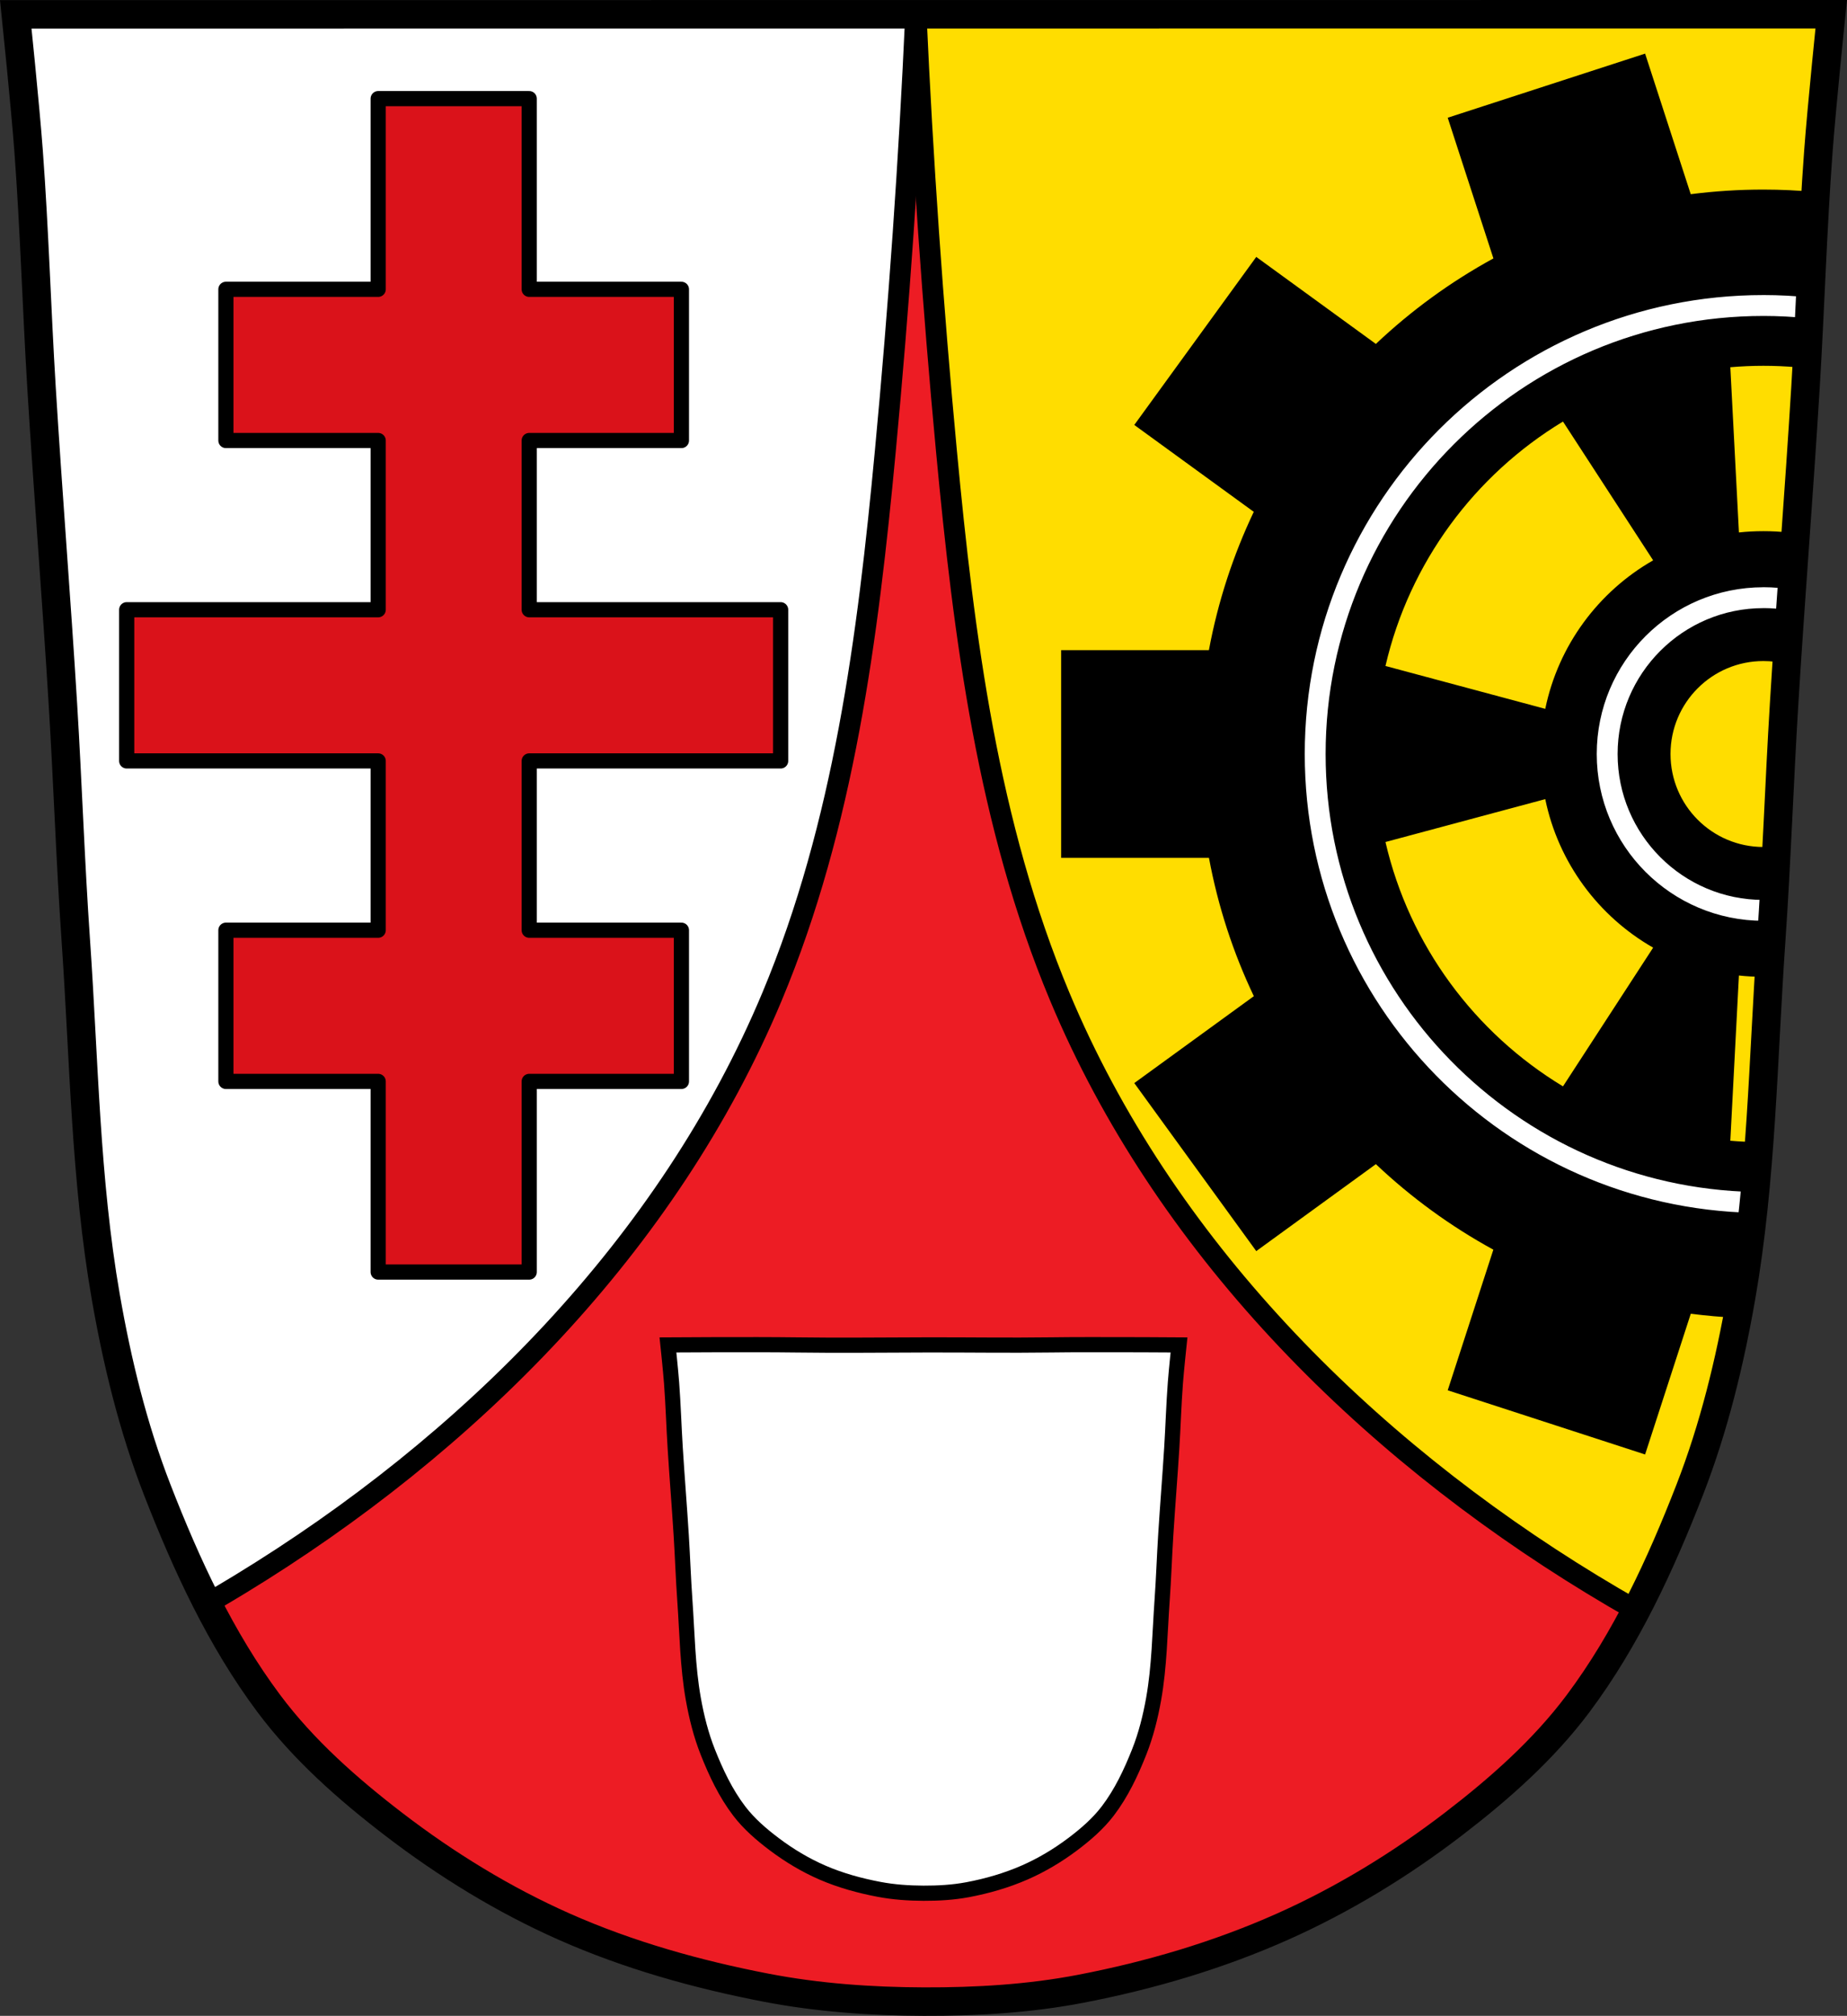 <?xml version="1.0" encoding="UTF-8" standalone="no"?>
<svg
   xmlns:dc="http://purl.org/dc/elements/1.1/"
   xmlns:cc="http://creativecommons.org/ns#"
   xmlns:rdf="http://www.w3.org/1999/02/22-rdf-syntax-ns#"
   xmlns:svg="http://www.w3.org/2000/svg"
   xmlns="http://www.w3.org/2000/svg"
   xmlns:sodipodi="http://sodipodi.sourceforge.net/DTD/sodipodi-0.dtd"
   xmlns:inkscape="http://www.inkscape.org/namespaces/inkscape"
   viewBox="0 0 973.761 1062.099"
   version="1.1"
   id="svg4834"
   sodipodi:docname="DEU_Neutraubling_COA.svg"
   inkscape:version="0.92.5 (2060ec1f9f, 2020-04-08)"
   width="973.761"
   height="1062.099">
  <rect x="0" y="0" width="973.761" height="1062.099" fill="#333333" stroke="none"/>
  <defs
     id="defs4838">
    <inkscape:path-effect
       effect="spiro"
       id="path-effect5528"
       is_visible="true" />
    <inkscape:path-effect
       effect="spiro"
       id="path-effect5528-3"
       is_visible="true" />
  </defs>
  <sodipodi:namedview
     pagecolor="#ffffff"
     bordercolor="#666666"
     borderopacity="1"
     objecttolerance="10"
     gridtolerance="10"
     guidetolerance="10"
     inkscape:pageopacity="0"
     inkscape:pageshadow="2"
     inkscape:window-width="1920"
     inkscape:window-height="1046"
     id="namedview4836"
     showgrid="false"
     inkscape:zoom="0.74663448"
     inkscape:cx="486.88067"
     inkscape:cy="531.04969"
     inkscape:window-x="-11"
     inkscape:window-y="-11"
     inkscape:window-maximized="1"
     inkscape:current-layer="svg4834"
     fit-margin-top="0"
     fit-margin-left="0"
     fit-margin-right="0"
     fit-margin-bottom="0"
     inkscape:snap-midpoints="true"
     inkscape:snap-smooth-nodes="true" />
  <path
     style="fill:#ed1c24;fill-opacity:1"
     inkscape:connector-curvature="0"
     id="path4808"
     d="m 8.318,7.559 c 0,0 4.995,48.18 6.784,72.32 3.067,41.38 4.256,82.87 6.784,124.29 3.405,55.766 7.902,111.49 11.307,167.25 2.529,41.41 3.91,82.9 6.784,124.29 4.346,62.59 5.02,125.75 15.786,187.56 6.02,34.562 14.418,68.979 27.14,101.67 15.355,39.473 33.473,78.71 58.839,112.63 18.288,24.456 41.648,45.04 65.884,63.62 27.747,21.272 57.962,39.816 89.93,53.968 33.818,14.97 69.917,25.08 106.24,32.09 27.334,5.278 55.35,7.255 83.19,7.349 27.662,0.094 55.55,-1.52 82.71,-6.741 36.46,-7.01 72.54,-17.626 106.46,-32.746 31.934,-14.235 62.23,-32.696 89.98,-53.968 24.24,-18.58 47.595,-39.17 65.884,-63.62 25.365,-33.919 43.484,-73.16 58.839,-112.63 12.718,-32.695 21.12,-67.16 27.14,-101.72 10.762,-61.814 11.44,-124.97 15.786,-187.56 2.874,-41.39 4.255,-82.87 6.784,-124.29 3.405,-55.766 7.902,-111.44 11.307,-167.21 2.529,-41.41 3.717,-82.909 6.784,-124.29 1.79,-24.14 6.784,-72.32 6.784,-72.32"
     sodipodi:nodetypes="cccccsccccccccccccccccc" />
  <path
     style="fill:#ffdd00;stroke:#000000;stroke-width:11;stroke-linecap:butt;stroke-linejoin:round;stroke-miterlimit:4;stroke-dasharray:none;stroke-opacity:1;fill-opacity:1"
     d="M 965.443 7.5 L 482.963 7.529 C 486.443 84.425 491.788 161.236 499.002 237.871 C 508.202 335.606 520.805 434.505 558.699 525.062 C 613.39 655.759 718.431 761.159 839.439 834.844 C 847.068 839.489 854.772 844.006 862.535 848.422 C 873.279 827.861 882.486 806.413 890.859 784.891 C 903.577 752.196 911.978 717.73 917.998 683.17 C 928.76 621.356 929.439 558.201 933.785 495.611 C 936.659 454.221 938.039 412.74 940.568 371.32 C 943.973 315.554 948.47 259.881 951.875 204.111 C 954.404 162.701 955.593 121.201 958.66 79.82 C 960.45 55.68 965.443 7.5 965.443 7.5 z "
     id="path5526-2" />
  <path
     style="fill:#ffffff;stroke:#000000;stroke-width:11;stroke-linecap:butt;stroke-linejoin:round;stroke-miterlimit:4;stroke-dasharray:none;stroke-opacity:1"
     d="M 482.771 7.529 L 8.318 7.559 C 8.318 7.559 13.313 55.739 15.102 79.879 C 18.169 121.259 19.357 162.748 21.885 204.168 C 25.29 259.934 29.788 315.658 33.193 371.418 C 35.722 412.828 37.103 454.319 39.977 495.709 C 44.323 558.299 44.998 621.458 55.764 683.268 C 61.784 717.83 70.18 752.248 82.902 784.939 C 90.79 805.215 99.416 825.422 109.369 844.885 C 115.046 841.596 120.693 838.256 126.297 834.844 C 247.306 761.159 352.344 655.759 407.035 525.062 C 444.93 434.505 457.533 335.606 466.732 237.871 C 473.946 161.236 479.291 84.425 482.771 7.529 z "
     id="path5526" />
  <path
     inkscape:connector-curvature="0"
     id="path4812"
     d="m 867.314,28.248 -104.06,33.781 24.09,74.12 c -22.591,12.34 -43.41,27.513 -61.969,45.06 l -63.06,-45.844 -64.31,88.53 63,45.781 c -10.865,22.84 -18.896,47.28 -23.656,72.875 h -77.906 v 109.44 h 77.938 c 4.762,25.6 12.788,50.03 23.656,72.875 l -63.03,45.781 64.31,88.53 63.06,-45.813 c 18.548,17.544 39.36,32.725 61.938,45.06 l -24.06,74.09 104.06,33.813 24.09,-74.16 c 8.09,1.039 16.256,1.78 24.531,2.156 0.707,-3.722 1.383,-7.43 2.031,-11.156 4.689,-26.93 7.471,-54.12 9.469,-81.41 -5.109,-0.055 -10.175,-0.296 -15.188,-0.719 l 4.531,-87.06 c 4.241,0.464 8.542,0.688 12.906,0.688 0.961,0 1.92,-0.008 2.875,-0.031 0.379,-6.346 0.779,-12.695 1.219,-19.03 1.153,-16.605 2.032,-33.22 2.875,-49.844 -2.275,0.324 -4.604,0.5 -6.969,0.5 -27.05,0 -48.969,-21.948 -48.969,-49 0,-27.05 21.916,-48.969 48.969,-48.969 4.216,0 8.315,0.53 12.219,1.531 0.931,-14.219 1.931,-28.437 2.938,-42.656 0.273,-3.864 0.538,-7.73 0.813,-11.594 0.342,-4.833 0.689,-9.667 1.031,-14.5 1.818,-25.651 3.62,-51.3 5.188,-76.969 0.205,-3.363 0.373,-6.73 0.563,-10.09 0.974,-17.287 1.794,-34.58 2.625,-51.875 0.661,-13.662 1.327,-27.317 2.156,-40.969 -9.07,-0.833 -18.246,-1.281 -27.531,-1.281 -12.983,0 -25.769,0.824 -38.31,2.438 l -24.06,-74.09 m 62.37,164.5 c 5.875,0 11.689,0.256 17.438,0.75 l -4.531,87.06 c -4.238,-0.463 -8.542,-0.688 -12.906,-0.688 -4.364,0 -8.665,0.223 -12.906,0.688 l -4.531,-87.06 c 5.747,-0.485 11.565,-0.75 17.438,-0.75 m -105.66,29.375 47.531,73.12 c -28.807,16.447 -49.98,44.747 -56.875,78.25 l -84.25,-22.594 c 12.635,-54.51 47.05,-100.65 93.59,-128.78 m -9.344,198.94 c 6.895,33.503 28.07,61.803 56.875,78.25 l -47.531,73.09 c -46.53,-28.13 -80.961,-74.25 -93.59,-128.75 l 84.25,-22.594" />
  <path
     style="fill:none;stroke:#ffffff;stroke-width:11;stroke-linecap:round;stroke-linejoin:round;stroke-miterlimit:4;stroke-dasharray:none"
     inkscape:connector-curvature="0"
     id="path4814"
     d="m 929.694,160.966 c -130.5,0 -236.31,105.81 -236.31,236.31 0,128.83 103.12,233.59 231.31,236.25 4.67,-45.773 5.906,-91.99 9.09,-137.91 2.874,-41.39 4.253,-82.87 6.781,-124.28 3.405,-55.766 7.908,-111.45 11.313,-167.22 0.852,-13.954 1.548,-27.91 2.219,-41.875 -8.02,-0.824 -16.16,-1.281 -24.406,-1.281 z" />
  <path
     style="fill:none;stroke:#ffffff;stroke-width:11;stroke-linecap:round;stroke-linejoin:round;stroke-miterlimit:4;stroke-dasharray:none"
     inkscape:connector-curvature="0"
     id="path4816"
     d="m 929.694,314.906 c -45.49,0 -82.37,36.881 -82.37,82.37 0,45.49 36.881,82.37 82.37,82.37 1.719,0 3.432,-0.053 5.125,-0.156 2.202,-36.04 3.55,-72.12 5.75,-108.16 1.123,-18.391 2.374,-36.778 3.656,-55.16 -4.714,-0.838 -9.576,-1.281 -14.531,-1.281 z" />
  <path
     d="m 574.094,708.457 c -7.366,0.014 -14.363,0.054 -19.93,0.132 -22.269,0.31 -44.11,-0.059 -66.17,0 -0.747,0.002 -1.494,0.001 -2.24,0.012 -22.06,0.059 -43.899,0.31 -66.17,0 -22.269,-0.31 -67.43,0 -67.43,0 0,0 1.406,13.292 1.91,19.953 0.863,11.416 1.198,22.865 1.91,34.29 0.958,15.386 2.224,30.76 3.183,46.15 0.712,11.426 1.101,22.871 1.91,34.29 1.223,17.27 1.414,34.694 4.444,51.749 1.694,9.536 4.059,19.03 7.639,28.05 4.322,10.891 9.423,21.717 16.563,31.08 5.148,6.747 11.724,12.427 18.547,17.553 7.811,5.869 16.317,10.985 25.316,14.89 9.52,4.13 19.682,6.92 29.907,8.855 7.695,1.456 15.582,2 23.419,2.028 7.787,0.025 15.637,-0.419 23.284,-1.86 10.264,-1.933 20.42,-4.863 29.968,-9.03 8.99,-3.928 17.518,-9.02 25.329,-14.89 6.822,-5.126 13.398,-10.806 18.547,-17.554 7.14,-9.358 12.241,-20.18 16.563,-31.08 3.58,-9.02 5.945,-18.528 7.639,-28.06 3.03,-17.05 3.221,-34.479 4.444,-51.749 0.809,-11.42 1.198,-22.865 1.91,-34.29 0.958,-15.386 2.224,-30.748 3.183,-46.13 0.712,-11.426 1.046,-22.875 1.91,-34.29 0.504,-6.661 1.91,-19.953 1.91,-19.953 0,0 -25.402,-0.176 -47.5,-0.132 z"
     id="path4826"
     inkscape:connector-curvature="0"
     style="fill:#ffffff;stroke:#000000;stroke-width:8;stroke-miterlimit:4;stroke-dasharray:none" />
  <path
     d="M 199.384,51.967 V 152.436 h -80.28 v 79.66 h 80.28 v 89.16 H 66.794 v 79.66 H 199.384 v 89.19 h -80.28 v 79.66 h 80.28 v 100.44 h 79.62 v -100.44 h 80.25 v -79.66 h -80.25 v -89.19 h 132.56 v -79.66 h -132.56 v -89.16 h 80.25 v -79.66 h -80.25 V 51.967 Z"
     id="path4828"
     inkscape:connector-curvature="0"
     style="fill:#da121a;stroke:#000000;stroke-width:8;stroke-linecap:round;stroke-linejoin:round;stroke-miterlimit:4;stroke-dasharray:none" />
  <path
     style="fill:none;stroke:#000000;stroke-width:15;stroke-linecap:round;stroke-miterlimit:4;stroke-dasharray:none"
     inkscape:connector-curvature="0"
     id="path4824"
     d="m 8.318,7.559 c 0,0 4.995,48.18 6.784,72.32 3.067,41.38 4.256,82.87 6.784,124.29 3.405,55.766 7.902,111.49 11.307,167.25 2.529,41.41 3.91,82.9 6.784,124.29 4.346,62.59 5.02,125.75 15.786,187.56 6.02,34.562 14.418,68.979 27.14,101.67 15.355,39.473 33.473,78.71 58.839,112.63 18.288,24.456 41.648,45.04 65.884,63.62 27.747,21.272 57.962,39.816 89.93,53.968 33.818,14.97 69.917,25.08 106.24,32.09 27.334,5.278 55.35,7.255 83.19,7.349 27.662,0.094 55.55,-1.52 82.71,-6.741 36.46,-7.01 72.54,-17.626 106.46,-32.746 31.934,-14.235 62.23,-32.696 89.98,-53.968 24.24,-18.58 47.595,-39.17 65.884,-63.62 25.365,-33.919 43.484,-73.16 58.839,-112.63 12.718,-32.695 21.12,-67.16 27.14,-101.72 10.762,-61.814 11.44,-124.97 15.786,-187.56 2.874,-41.39 4.255,-82.87 6.784,-124.29 3.405,-55.766 7.902,-111.44 11.307,-167.21 2.529,-41.41 3.717,-82.909 6.784,-124.29 1.79,-24.14 6.784,-72.32 6.784,-72.32 z"
     sodipodi:nodetypes="cccccscccccccccccccccccc" />
</svg>
